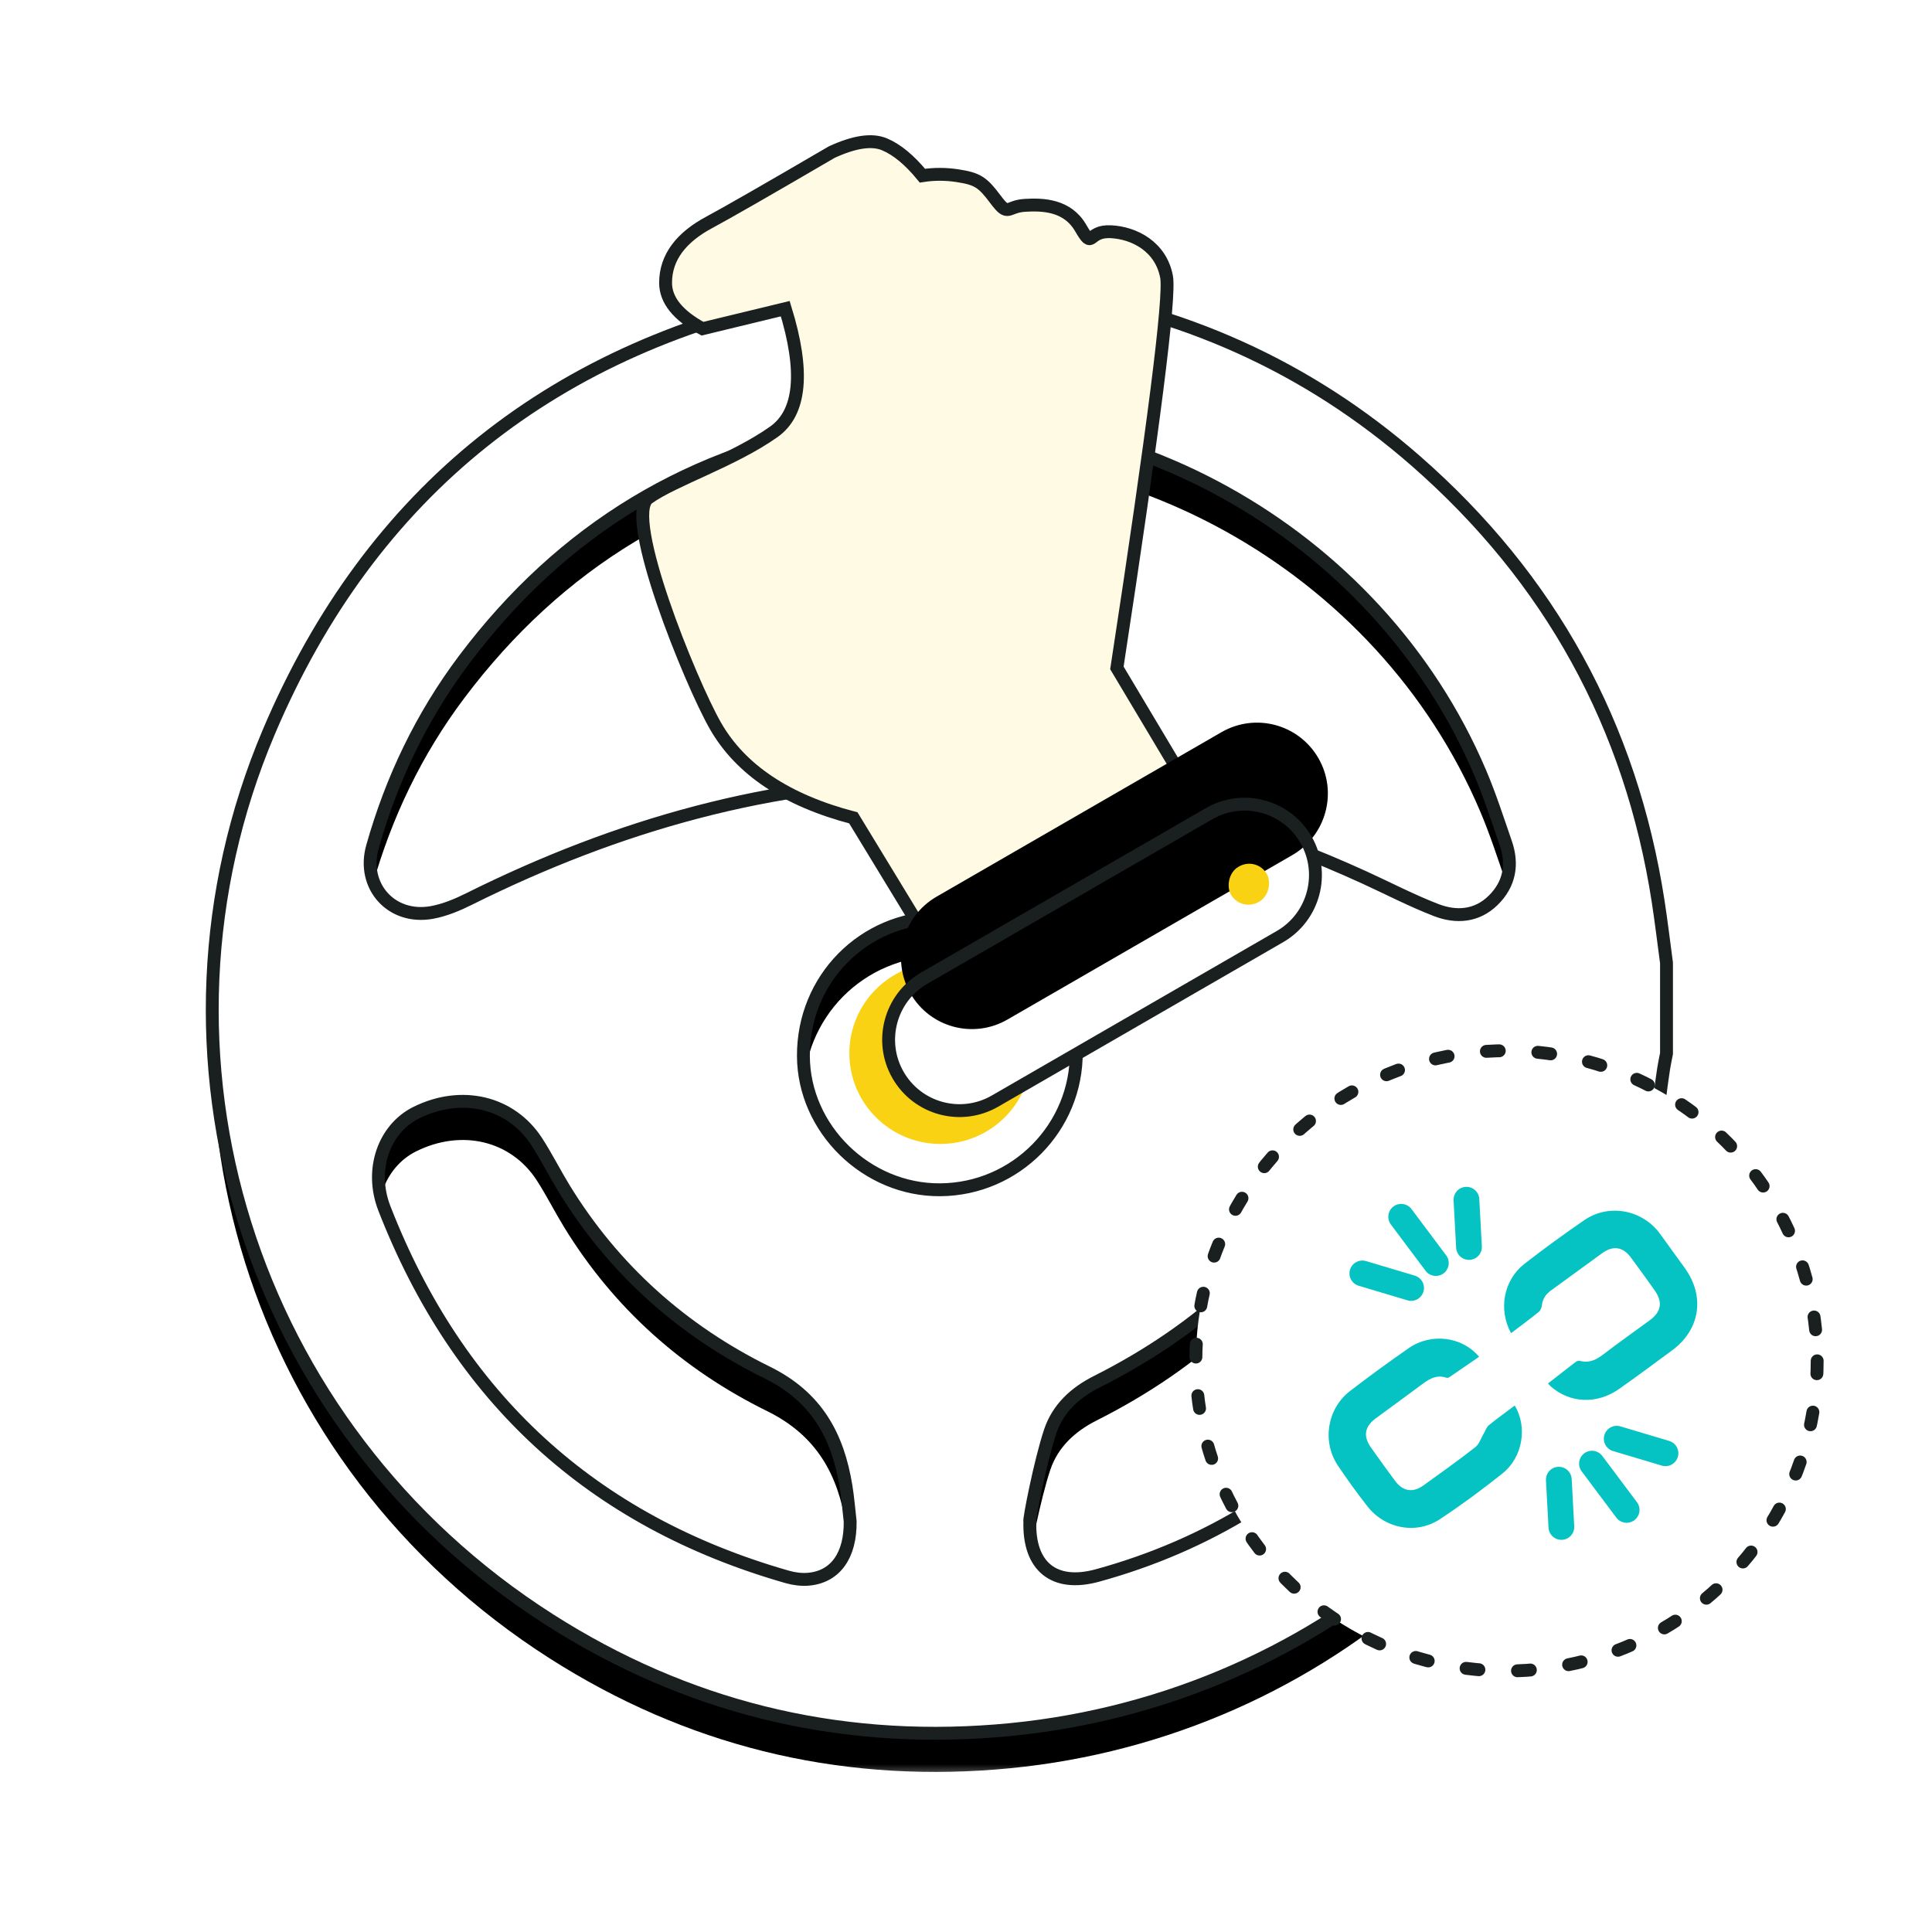 <?xml version="1.0" encoding="UTF-8"?>
<svg width="150px" height="150px" viewBox="0 0 150 150" version="1.1" xmlns="http://www.w3.org/2000/svg" xmlns:xlink="http://www.w3.org/1999/xlink">
    <!-- Generator: Sketch 47.1 (45422) - http://www.bohemiancoding.com/sketch -->
    <title>icon_drivingstyle_scrolling</title>
    <desc>Created with Sketch.</desc>
    <defs>
        <polygon id="path-1" points="0 0 120.6 0 120.6 119.565 0 119.565"></polygon>
        <path d="M102.924,51.434 C101.654,52.677 100.057,52.784 98.51,52.187 C96.599,51.45 94.773,50.496 92.908,49.643 C85.356,46.193 77.503,43.752 69.236,42.791 C66.142,42.431 63.02,42.305 59.911,42.072 C46.96,42.152 34.908,45.606 23.417,51.325 C22.509,51.778 21.534,52.186 20.544,52.368 C17.404,52.945 15.053,50.337 15.92,47.267 C17.408,42 19.742,37.126 23.034,32.745 C30.638,22.627 40.701,16.516 53.226,14.529 C73.395,11.329 93.924,22.71 101.919,41.516 C102.677,43.297 103.271,45.148 103.904,46.979 C104.482,48.649 104.197,50.187 102.924,51.434 M103.042,75.454 C101.006,81.027 97.988,86.02 94.002,90.413 C88.039,96.983 80.782,101.493 72.205,103.847 C68.849,104.768 66.857,103.161 66.958,99.656 C66.855,99.628 67.782,94.902 68.549,92.634 C69.142,90.884 70.454,89.661 72.149,88.808 C80.232,84.736 86.643,78.941 90.869,70.828 C92.801,67.117 97.005,65.989 100.706,67.955 C103.175,69.266 104.158,72.398 103.042,75.454 M60.014,73.901 C54.288,73.952 49.396,69.174 49.376,63.511 C49.355,57.545 54.027,52.802 59.975,52.755 C65.685,52.709 70.515,57.47 70.563,63.193 C70.612,69.051 65.885,73.849 60.014,73.901 M49.769,104.137 C49.234,104.183 48.66,104.111 48.141,103.963 C32.939,99.624 22.55,90.014 16.842,75.344 C15.671,72.332 16.824,69.147 19.323,67.911 C22.841,66.171 26.67,67.075 28.672,70.166 C29.427,71.334 30.052,72.584 30.778,73.772 C34.633,80.078 39.981,84.847 46.548,88.079 C50.422,89.986 52.048,93.014 52.685,96.929 C52.832,97.832 52.901,98.746 53.007,99.655 C53.036,102.284 51.867,103.953 49.769,104.137 M96.93,17.321 C88.513,9.957 78.687,5.592 67.614,4.013 C66.243,3.817 64.866,3.663 63.492,3.49 L56.44,3.49 C54.374,3.776 52.288,3.963 50.245,4.364 C30.167,8.303 15.807,19.613 7.862,38.376 C-2.669,63.245 6.23,92.335 29.688,107.291 C40.234,114.014 51.814,116.889 64.295,115.913 C88.98,113.984 109.391,96.454 114.938,72.415 C115.536,69.821 115.761,67.141 116.164,64.502 C116.225,64.108 116.312,63.718 116.387,63.326 L116.387,56.287 C116.173,54.7 115.985,53.109 115.741,51.526 C113.634,37.845 107.342,26.432 96.93,17.321 Z" id="path-3"></path>
        <filter x="-1.8%" y="-1.8%" width="103.5%" height="106.2%" filterUnits="objectBoundingBox" id="filter-4">
            <feMorphology radius="0.5" operator="dilate" in="SourceAlpha" result="shadowSpreadOuter1"></feMorphology>
            <feOffset dx="0" dy="3" in="shadowSpreadOuter1" result="shadowOffsetOuter1"></feOffset>
            <feComposite in="shadowOffsetOuter1" in2="SourceAlpha" operator="out" result="shadowOffsetOuter1"></feComposite>
            <feColorMatrix values="0 0 0 0 0.882   0 0 0 0 0.873   0 0 0 0 0.873  0 0 0 1 0" type="matrix" in="shadowOffsetOuter1"></feColorMatrix>
        </filter>
        <path d="M-4.018,19.342 C-4.018,16.301 -1.562,13.835 1.496,13.835 L27.033,13.835 C30.079,13.835 32.547,16.307 32.547,19.342 L32.547,19.342 C32.547,22.383 30.091,24.849 27.033,24.849 L1.496,24.849 C-1.55,24.849 -4.018,22.377 -4.018,19.342 L-4.018,19.342 Z" id="path-5"></path>
        <filter x="-8.2%" y="-27.2%" width="116.4%" height="154.5%" filterUnits="objectBoundingBox" id="filter-6">
            <feOffset dx="-4" dy="-5" in="SourceAlpha" result="shadowOffsetInner1"></feOffset>
            <feComposite in="shadowOffsetInner1" in2="SourceAlpha" operator="arithmetic" k2="-1" k3="1" result="shadowInnerInner1"></feComposite>
            <feColorMatrix values="0 0 0 0 0.936   0 0 0 0 0.936   0 0 0 0 0.936  0 0 0 1 0" type="matrix" in="shadowInnerInner1"></feColorMatrix>
        </filter>
    </defs>
    <g id="Symbols" stroke="none" stroke-width="1" fill="none" fill-rule="evenodd">
        <g id="icon_drivingstyle_scrolling">
            <g id="Group" transform="translate(13, 11)">
                <g id="Group-32">
                    <g id="Group-12" transform="translate(0, 7.473)">
                        <g id="Page-1">
                            <g id="Group-3">
                                <mask id="mask-2" fill="white">
                                    <use xlink:href="#path-1"></use>
                                </mask>
                                <g id="Clip-2"></g>
                                <g id="Fill-1" mask="url(#mask-2)">
                                    <use fill="black" fill-opacity="1" filter="url(#filter-4)" xlink:href="#path-3"></use>
                                    <use stroke="#1A2020" stroke-width="1" fill="#FFFFFF" fill-rule="evenodd" xlink:href="#path-3"></use>
                                </g>
                            </g>
                            <path d="M52.944,63.302 C52.944,67.19 56.107,70.342 60.01,70.342 C63.912,70.342 67.076,67.19 67.076,63.302 C67.076,59.414 63.912,56.262 60.01,56.262 C56.107,56.262 52.944,59.414 52.944,63.302 Z" id="Fill-4" fill="#FAD214"></path>
                        </g>
                    </g>
                    <g id="Group-23" transform="translate(36.596, 0)">
                        <path d="M10.49,22.522 C12.584,21.034 12.878,17.848 11.372,12.965 L4.943,14.521 C3.034,13.484 2.08,12.296 2.08,10.957 C2.08,8.948 3.335,7.41 5.447,6.277 C6.855,5.521 10.034,3.698 14.984,0.807 C16.739,2.42928845e-14 18.1,-0.202 19.067,0.202 C20.035,0.605 21.019,1.418 22.02,2.64 C22.911,2.5 23.816,2.5 24.736,2.64 C26.321,2.883 26.7,3.152 27.711,4.503 C28.723,5.853 28.548,5.031 29.978,4.942 C31.407,4.852 33.284,4.938 34.302,6.692 C35.321,8.447 34.787,6.9 36.642,6.99 C38.496,7.081 40.539,8.161 40.975,10.492 C41.265,12.046 39.98,22.167 37.12,40.856 L46.585,56.714 C34.002,66.009 27.711,70.656 27.711,70.656 C27.711,70.656 24.027,64.603 16.658,52.498 C11.468,51.143 7.898,48.759 5.947,45.348 C3.997,41.936 -1.209,29.07 0.731,27.67 C2.671,26.27 7.349,24.755 10.49,22.522 Z" id="Path-2" stroke="#1A2020" fill="#FFFAE4"></path>
                        <g id="Group-21" transform="translate(36.34, 63.154) rotate(30) translate(-36.34, -63.154) translate(21.84, 44.154)">
                            <g id="Rectangle-51" stroke-linecap="round" stroke-linejoin="round" transform="translate(14.265, 19.342) scale(-1, 1) rotate(60) translate(-14.265, -19.342) ">
                                <use fill="#FFFFFF" fill-rule="evenodd" xlink:href="#path-5"></use>
                                <use fill="black" fill-opacity="1" filter="url(#filter-6)" xlink:href="#path-5"></use>
                                <use stroke="#1A2020" stroke-width="1" xlink:href="#path-5"></use>
                            </g>
                            <rect id="Rectangle-52" fill="#FAD214" transform="translate(21.296, 8.722) scale(-1, 1) rotate(60) translate(-21.296, -8.722) " x="19.689" y="7.148" width="3.215" height="3.147" rx="1.573"></rect>
                        </g>
                    </g>
                    <g id="Group-31" transform="translate(79.845, 70.576)">
                        <ellipse id="Oval-4" stroke="#1A2020" fill="#FFFFFF" stroke-linecap="round" stroke-dasharray="1,3,1,3" cx="24.12" cy="24.079" rx="24.12" ry="24.079"></ellipse>
                        <g id="Group-22" transform="translate(9.149, 8.303)">
                            <path d="M11.862,14.881 C11.16,15.548 10.497,16.182 9.828,16.809 C9.776,16.858 9.678,16.896 9.61,16.884 C8.728,16.732 8.205,17.288 7.665,17.843 C6.684,18.852 5.685,19.843 4.697,20.845 C3.926,21.628 3.917,22.378 4.68,23.16 C5.424,23.922 6.172,24.68 6.935,25.424 C7.66,26.131 8.44,26.13 9.157,25.419 C10.341,24.244 11.535,23.076 12.671,21.855 C12.941,21.565 13.001,21.077 13.159,20.681 C13.249,20.454 13.288,20.181 13.441,20.01 C14.001,19.385 14.599,18.794 15.188,18.185 C16.444,19.684 16.426,22.055 15.08,23.534 C13.728,25.018 12.313,26.454 10.832,27.808 C9.21,29.292 6.744,29.217 5.128,27.718 C4.171,26.83 3.248,25.902 2.36,24.944 C0.832,23.295 0.835,20.707 2.384,19.069 C3.677,17.702 5.008,16.368 6.367,15.068 C7.875,13.625 10.3,13.516 11.862,14.881" id="Fill-1" fill="#06C3C3" transform="translate(8.664, 21.401) rotate(9) translate(-8.664, -21.401) "></path>
                            <path d="M15.747,14.691 C14.456,13 14.541,10.692 15.943,9.198 C17.251,7.805 18.601,6.449 19.988,5.136 C21.676,3.536 24.328,3.624 25.974,5.269 C26.742,6.037 27.506,6.808 28.273,7.577 C30.201,9.512 30.209,12.136 28.29,14.069 C27.1,15.268 25.924,16.482 24.71,17.656 C23.189,19.125 21.109,19.353 19.425,18.282 C19.328,18.221 19.245,18.137 19.195,18.095 C19.835,17.408 20.456,16.735 21.09,16.074 C21.159,16.003 21.308,15.974 21.415,15.982 C22.125,16.04 22.613,15.685 23.081,15.194 C24.108,14.116 25.175,13.077 26.222,12.02 C27.011,11.224 27.019,10.462 26.235,9.658 C25.505,8.91 24.766,8.169 24.021,7.435 C23.274,6.701 22.505,6.708 21.757,7.455 C20.603,8.605 19.462,9.769 18.304,10.915 C17.938,11.277 17.746,11.68 17.774,12.206 C17.783,12.382 17.719,12.61 17.603,12.737 C17.01,13.391 16.389,14.02 15.747,14.691" id="Fill-3" fill="#06C3C3" transform="translate(22.278, 11.466) rotate(9) translate(-22.278, -11.466) "></path>
                            <g id="Group-30" transform="translate(2.615, 0.394)" stroke-linecap="round" stroke="#06C3C3" stroke-width="2">
                                <g id="Group-27" transform="translate(0, -0)">
                                    <g id="Page-1" transform="translate(5.241, 5.906) rotate(8) translate(-5.241, -5.906) translate(0.741, 1.406)">
                                        <g id="Group-25" transform="translate(0, 0)">
                                            <g id="Group-26" transform="translate(4.75, 4.526) rotate(180) translate(-4.75, -4.526) translate(0.75, 0.526)">
                                                <path d="M2.66453526e-13,3.979 L0.707,7.587" id="Stroke-1"></path>
                                                <path d="M2.374,2.387 L5.54,5.57" id="Stroke-3"></path>
                                                <path d="M4.008,0.204 L7.915,0.796" id="Stroke-4"></path>
                                            </g>
                                        </g>
                                    </g>
                                </g>
                            </g>
                            <g id="Group-30" transform="translate(22.976, 26.047) rotate(180) translate(-22.976, -26.047) translate(17.476, 20.547)" stroke-linecap="round" stroke="#06C3C3" stroke-width="2">
                                <g id="Group-27" transform="translate(0, 0)">
                                    <g id="Page-1" transform="translate(5.241, 5.906) rotate(8) translate(-5.241, -5.906) translate(0.741, 1.406)">
                                        <g id="Group-25" transform="translate(0, 0)">
                                            <g id="Group-26" transform="translate(4.75, 4.526) rotate(180) translate(-4.75, -4.526) translate(0.75, 0.526)">
                                                <path d="M2.66453526e-13,3.979 L0.707,7.587" id="Stroke-1"></path>
                                                <path d="M2.374,2.387 L5.54,5.57" id="Stroke-3"></path>
                                                <path d="M4.008,0.204 L7.915,0.796" id="Stroke-4"></path>
                                            </g>
                                        </g>
                                    </g>
                                </g>
                            </g>
                        </g>
                    </g>
                </g>
            </g>
        </g>
    </g>
</svg>